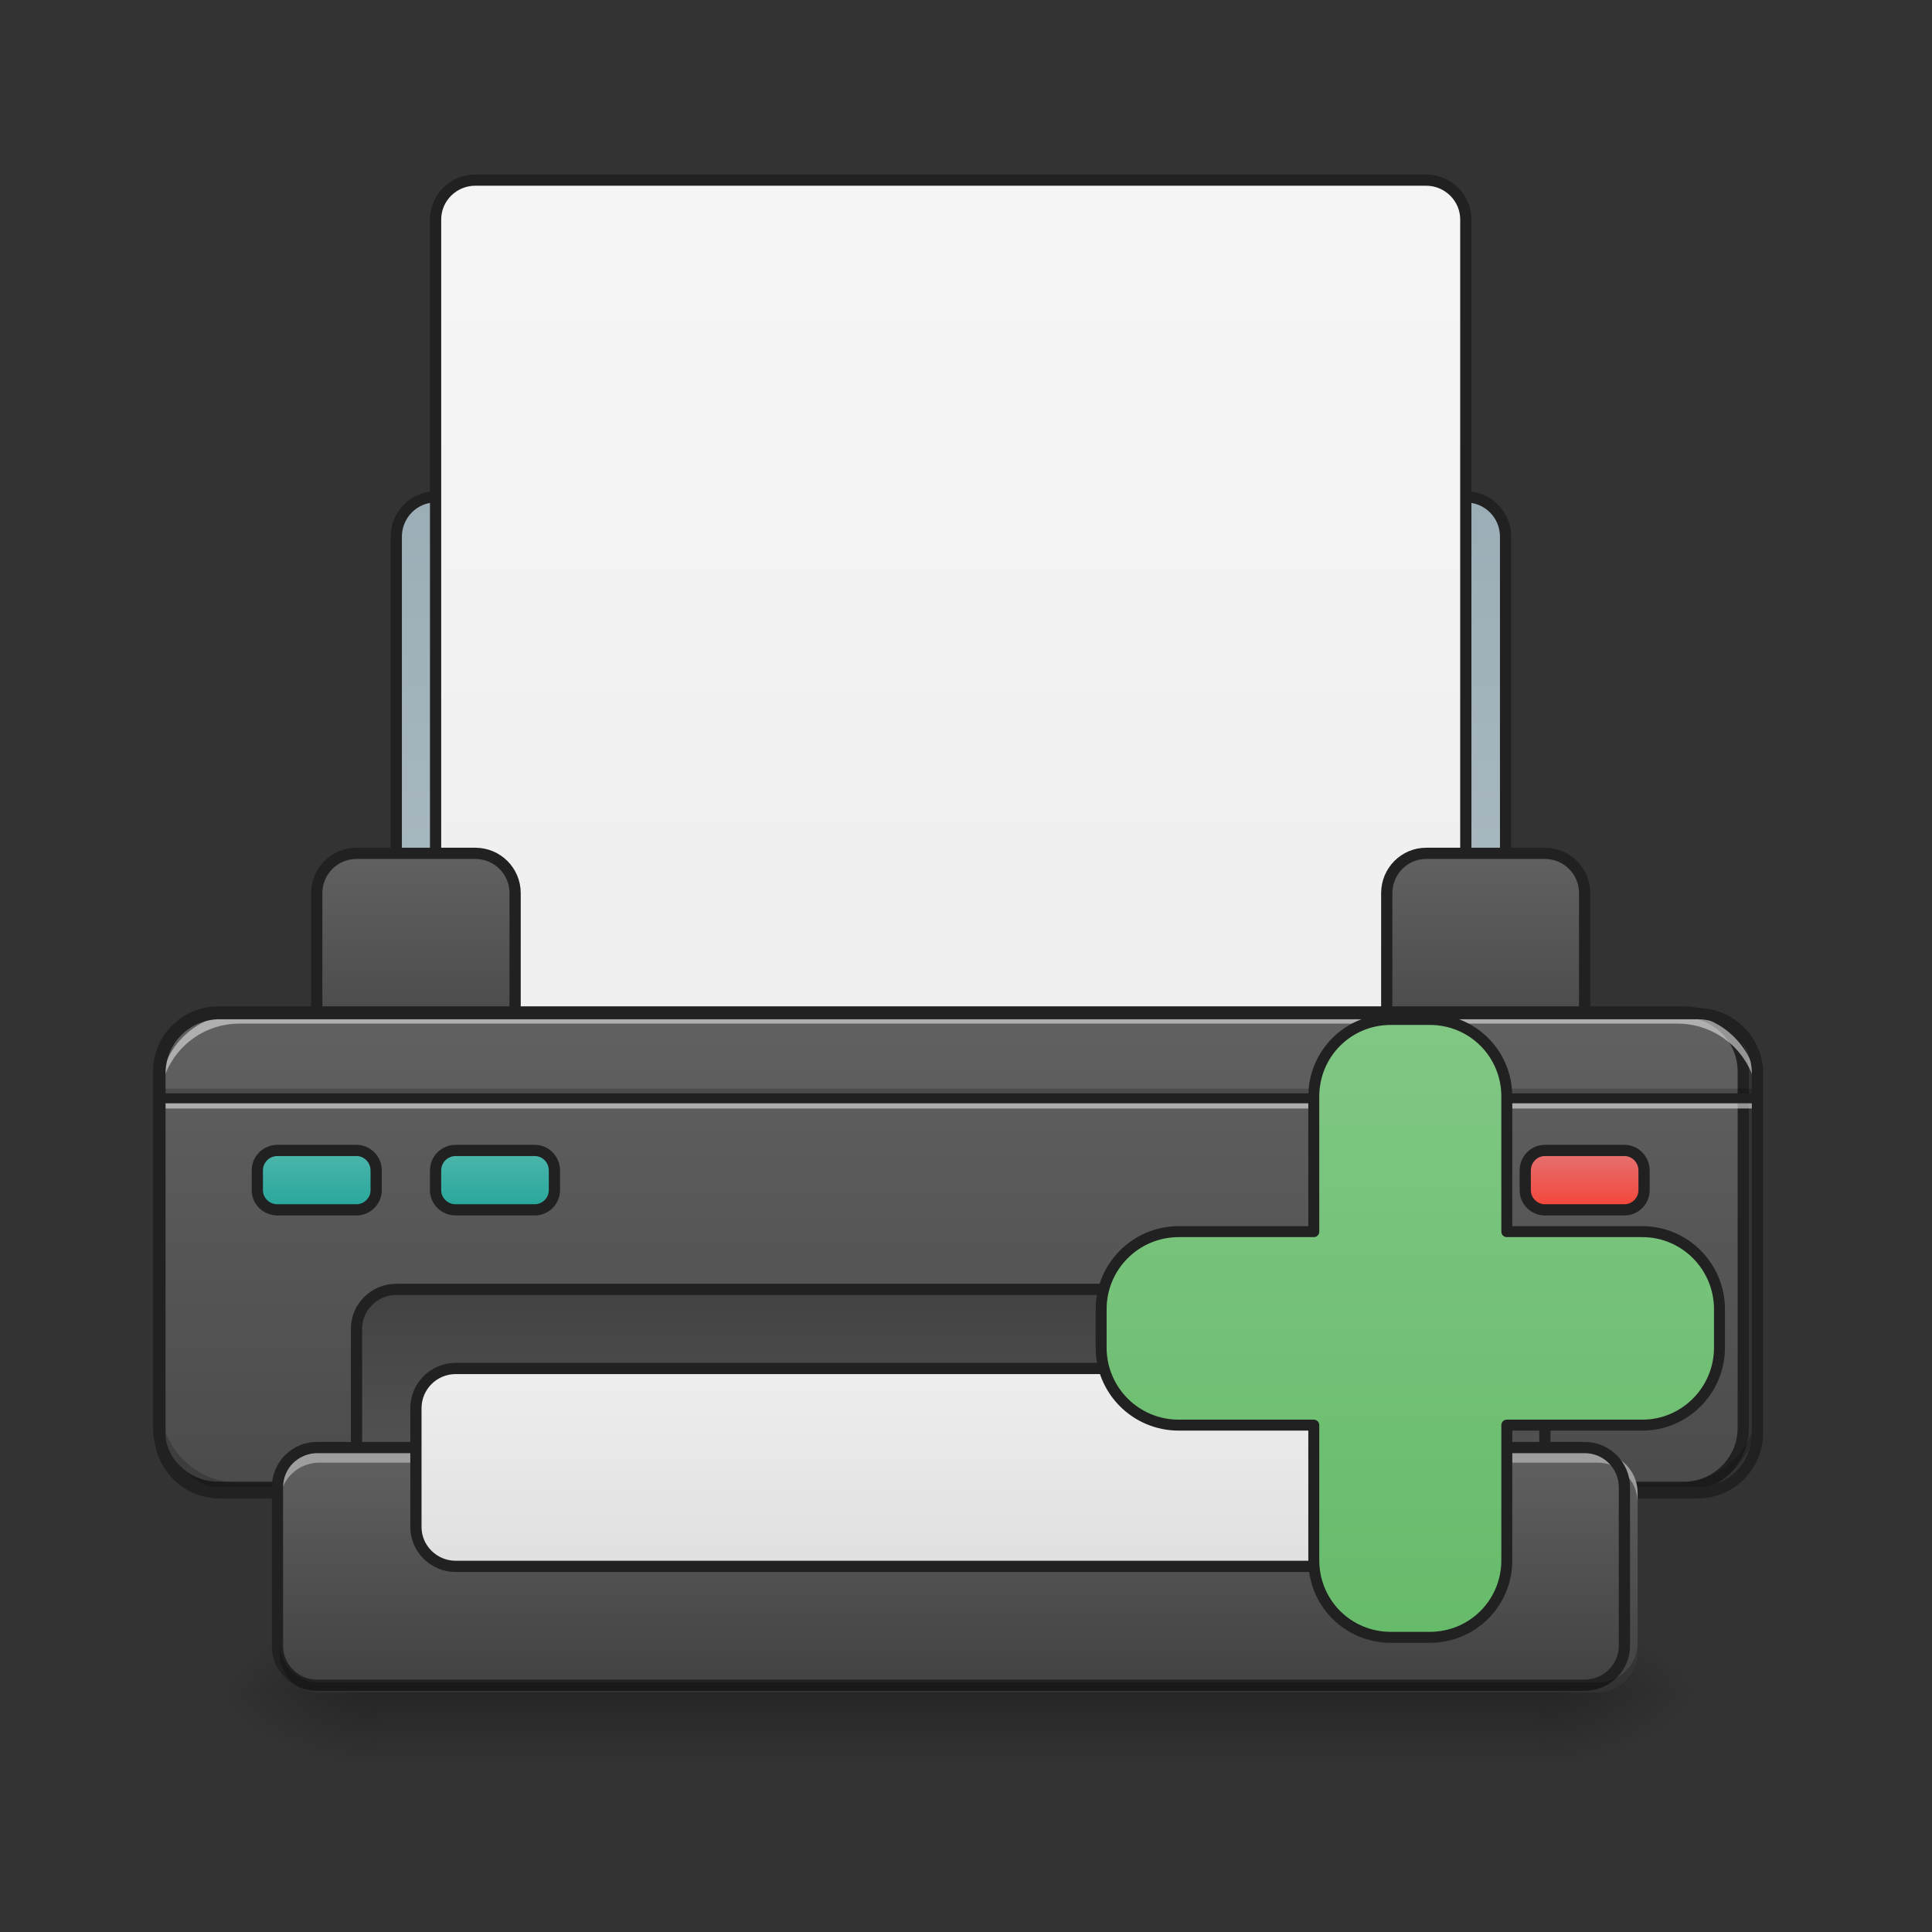 <?xml version="1.0" encoding="UTF-8"?>
<svg xmlns="http://www.w3.org/2000/svg" xmlns:xlink="http://www.w3.org/1999/xlink" width="16pt" height="16pt" viewBox="0 0 16 16" version="1.1">
<rect x="0" y="0" width="16" height="16" fill="#333333" stroke="none"/>
<defs>
<linearGradient id="linear0" gradientUnits="userSpaceOnUse" x1="254" y1="233.5" x2="254" y2="254.667" gradientTransform="matrix(0.031,0,0,0.031,-0,6.719)">
<stop offset="0" style="stop-color:rgb(0%,0%,0%);stop-opacity:0.275;"/>
<stop offset="1" style="stop-color:rgb(0%,0%,0%);stop-opacity:0;"/>
</linearGradient>
<radialGradient id="radial0" gradientUnits="userSpaceOnUse" cx="450.909" cy="189.579" fx="450.909" fy="189.579" r="21.167" gradientTransform="matrix(0,-0.039,-0.07,-0,25.9,31.798)">
<stop offset="0" style="stop-color:rgb(0%,0%,0%);stop-opacity:0.314;"/>
<stop offset="0.222" style="stop-color:rgb(0%,0%,0%);stop-opacity:0.275;"/>
<stop offset="1" style="stop-color:rgb(0%,0%,0%);stop-opacity:0;"/>
</radialGradient>
<radialGradient id="radial1" gradientUnits="userSpaceOnUse" cx="450.909" cy="189.579" fx="450.909" fy="189.579" r="21.167" gradientTransform="matrix(-0,0.039,0.07,0,-10.023,-3.764)">
<stop offset="0" style="stop-color:rgb(0%,0%,0%);stop-opacity:0.314;"/>
<stop offset="0.222" style="stop-color:rgb(0%,0%,0%);stop-opacity:0.275;"/>
<stop offset="1" style="stop-color:rgb(0%,0%,0%);stop-opacity:0;"/>
</radialGradient>
<radialGradient id="radial2" gradientUnits="userSpaceOnUse" cx="450.909" cy="189.579" fx="450.909" fy="189.579" r="21.167" gradientTransform="matrix(-0,-0.039,0.07,-0,-10.023,31.798)">
<stop offset="0" style="stop-color:rgb(0%,0%,0%);stop-opacity:0.314;"/>
<stop offset="0.222" style="stop-color:rgb(0%,0%,0%);stop-opacity:0.275;"/>
<stop offset="1" style="stop-color:rgb(0%,0%,0%);stop-opacity:0;"/>
</radialGradient>
<radialGradient id="radial3" gradientUnits="userSpaceOnUse" cx="450.909" cy="189.579" fx="450.909" fy="189.579" r="21.167" gradientTransform="matrix(0,0.039,-0.07,0,25.9,-3.764)">
<stop offset="0" style="stop-color:rgb(0%,0%,0%);stop-opacity:0.314;"/>
<stop offset="0.222" style="stop-color:rgb(0%,0%,0%);stop-opacity:0.275;"/>
<stop offset="1" style="stop-color:rgb(0%,0%,0%);stop-opacity:0;"/>
</radialGradient>
<linearGradient id="linear1" gradientUnits="userSpaceOnUse" x1="254" y1="74.75" x2="254" y2="-168.667" >
<stop offset="0" style="stop-color:rgb(69.02%,74.51%,77.255%);stop-opacity:1;"/>
<stop offset="1" style="stop-color:rgb(56.471%,64.314%,68.235%);stop-opacity:1;"/>
</linearGradient>
<linearGradient id="linear2" gradientUnits="userSpaceOnUse" x1="254" y1="85.333" x2="254" y2="-147.5" >
<stop offset="0" style="stop-color:rgb(93.333%,93.333%,93.333%);stop-opacity:1;"/>
<stop offset="1" style="stop-color:rgb(96.078%,96.078%,96.078%);stop-opacity:1;"/>
</linearGradient>
<linearGradient id="linear3" gradientUnits="userSpaceOnUse" x1="169.333" y1="64.167" x2="169.333" y2="0.667" gradientTransform="matrix(1,0,0,1,-42.333,10.583)">
<stop offset="0" style="stop-color:rgb(25.882%,25.882%,25.882%);stop-opacity:1;"/>
<stop offset="1" style="stop-color:rgb(38.039%,38.039%,38.039%);stop-opacity:1;"/>
</linearGradient>
<linearGradient id="linear4" gradientUnits="userSpaceOnUse" x1="169.333" y1="64.167" x2="169.333" y2="0.667" gradientTransform="matrix(1,0,0,1,243.417,10.583)">
<stop offset="0" style="stop-color:rgb(25.882%,25.882%,25.882%);stop-opacity:1;"/>
<stop offset="1" style="stop-color:rgb(38.039%,38.039%,38.039%);stop-opacity:1;"/>
</linearGradient>
<linearGradient id="linear5" gradientUnits="userSpaceOnUse" x1="254" y1="53.583" x2="254" y2="233.5" >
<stop offset="0" style="stop-color:rgb(38.039%,38.039%,38.039%);stop-opacity:1;"/>
<stop offset="1" style="stop-color:rgb(25.882%,25.882%,25.882%);stop-opacity:1;"/>
</linearGradient>
<linearGradient id="linear6" gradientUnits="userSpaceOnUse" x1="254" y1="127.667" x2="254" y2="212.333" >
<stop offset="0" style="stop-color:rgb(25.882%,25.882%,25.882%);stop-opacity:1;"/>
<stop offset="1" style="stop-color:rgb(38.039%,38.039%,38.039%);stop-opacity:1;"/>
</linearGradient>
<linearGradient id="linear7" gradientUnits="userSpaceOnUse" x1="232.833" y1="233.5" x2="232.833" y2="170" gradientTransform="matrix(0.031,0,0,0.031,0,6.719)">
<stop offset="0" style="stop-color:rgb(25.882%,25.882%,25.882%);stop-opacity:1;"/>
<stop offset="1" style="stop-color:rgb(38.039%,38.039%,38.039%);stop-opacity:1;"/>
</linearGradient>
<linearGradient id="linear8" gradientUnits="userSpaceOnUse" x1="275.167" y1="201.75" x2="275.167" y2="148.833" >
<stop offset="0" style="stop-color:rgb(87.843%,87.843%,87.843%);stop-opacity:1;"/>
<stop offset="1" style="stop-color:rgb(93.333%,93.333%,93.333%);stop-opacity:1;"/>
</linearGradient>
<linearGradient id="linear9" gradientUnits="userSpaceOnUse" x1="84.667" y1="106.5" x2="84.667" y2="90.625" >
<stop offset="0" style="stop-color:rgb(14.902%,65.098%,60.392%);stop-opacity:1;"/>
<stop offset="1" style="stop-color:rgb(30.196%,71.373%,67.451%);stop-opacity:1;"/>
</linearGradient>
<linearGradient id="linear10" gradientUnits="userSpaceOnUse" x1="84.667" y1="106.5" x2="84.667" y2="90.625" gradientTransform="matrix(1,0,0,1,47.625,0)">
<stop offset="0" style="stop-color:rgb(14.902%,65.098%,60.392%);stop-opacity:1;"/>
<stop offset="1" style="stop-color:rgb(30.196%,71.373%,67.451%);stop-opacity:1;"/>
</linearGradient>
<linearGradient id="linear11" gradientUnits="userSpaceOnUse" x1="84.667" y1="106.5" x2="84.667" y2="90.625" gradientTransform="matrix(1,0,0,1,338.667,0)">
<stop offset="0" style="stop-color:rgb(95.686%,26.275%,21.176%);stop-opacity:1;"/>
<stop offset="1" style="stop-color:rgb(89.804%,45.098%,45.098%);stop-opacity:1;"/>
</linearGradient>
<linearGradient id="linear12" gradientUnits="userSpaceOnUse" x1="1460" y1="1695.118" x2="1460" y2="1055.118" >
<stop offset="0" style="stop-color:rgb(40%,73.333%,41.569%);stop-opacity:1;"/>
<stop offset="1" style="stop-color:rgb(50.588%,78.039%,51.765%);stop-opacity:1;"/>
</linearGradient>
</defs>
<g id="surface1">
<path style=" stroke:none;fill-rule:nonzero;fill:url(#linear0);" d="M 3.141 14.016 L 12.734 14.016 L 12.734 14.637 L 3.141 14.637 Z M 3.141 14.016 "/>
<path style=" stroke:none;fill-rule:nonzero;fill:url(#radial0);" d="M 12.734 14.016 L 14.059 14.016 L 14.059 13.355 L 12.734 13.355 Z M 12.734 14.016 "/>
<path style=" stroke:none;fill-rule:nonzero;fill:url(#radial1);" d="M 3.141 14.016 L 1.82 14.016 L 1.82 14.68 L 3.141 14.68 Z M 3.141 14.016 "/>
<path style=" stroke:none;fill-rule:nonzero;fill:url(#radial2);" d="M 3.141 14.016 L 1.82 14.016 L 1.82 13.355 L 3.141 13.355 Z M 3.141 14.016 "/>
<path style=" stroke:none;fill-rule:nonzero;fill:url(#radial3);" d="M 12.734 14.016 L 14.059 14.016 L 14.059 14.68 L 12.734 14.68 Z M 12.734 14.016 "/>
<path style="fill-rule:nonzero;fill:url(#linear1);stroke-width:3;stroke-linecap:square;stroke-linejoin:round;stroke:rgb(12.941%,12.941%,12.941%);stroke-opacity:1;stroke-miterlimit:4;" d="M 116.364 -84.013 L 391.588 -84.013 C 397.462 -84.013 402.212 -79.263 402.212 -73.389 L 402.212 64.223 C 402.212 69.973 397.462 74.722 391.588 74.722 L 116.364 74.722 C 110.614 74.722 105.865 69.973 105.865 64.223 L 105.865 -73.389 C 105.865 -79.263 110.614 -84.013 116.364 -84.013 Z M 116.364 -84.013 " transform="matrix(0.031,0,0,0.031,0,6.719)"/>
<path style="fill-rule:nonzero;fill:url(#linear2);stroke-width:3;stroke-linecap:square;stroke-linejoin:round;stroke:rgb(12.941%,12.941%,12.941%);stroke-opacity:1;stroke-miterlimit:4;" d="M 126.988 -168.629 L 380.964 -168.629 C 386.838 -168.629 391.588 -163.88 391.588 -158.13 L 391.588 74.722 C 391.588 80.597 386.838 85.346 380.964 85.346 L 126.988 85.346 C 121.113 85.346 116.364 80.597 116.364 74.722 L 116.364 -158.13 C 116.364 -163.88 121.113 -168.629 126.988 -168.629 Z M 126.988 -168.629 " transform="matrix(0.031,0,0,0.031,0,6.719)"/>
<path style="fill-rule:nonzero;fill:url(#linear3);stroke-width:3;stroke-linecap:round;stroke-linejoin:miter;stroke:rgb(12.941%,12.941%,12.941%);stroke-opacity:1;stroke-miterlimit:4;" d="M 95.241 11.228 L 126.988 11.228 C 132.862 11.228 137.612 15.978 137.612 21.852 L 137.612 64.223 C 137.612 69.973 132.862 74.722 126.988 74.722 L 95.241 74.722 C 89.366 74.722 84.617 69.973 84.617 64.223 L 84.617 21.852 C 84.617 15.978 89.366 11.228 95.241 11.228 Z M 95.241 11.228 " transform="matrix(0.031,0,0,0.031,0,6.719)"/>
<path style="fill-rule:nonzero;fill:url(#linear4);stroke-width:3;stroke-linecap:round;stroke-linejoin:miter;stroke:rgb(12.941%,12.941%,12.941%);stroke-opacity:1;stroke-miterlimit:4;" d="M 380.964 11.228 L 412.711 11.228 C 418.585 11.228 423.335 15.978 423.335 21.852 L 423.335 64.223 C 423.335 69.973 418.585 74.722 412.711 74.722 L 380.964 74.722 C 375.214 74.722 370.465 69.973 370.465 64.223 L 370.465 21.852 C 370.465 15.978 375.214 11.228 380.964 11.228 Z M 380.964 11.228 " transform="matrix(0.031,0,0,0.031,0,6.719)"/>
<path style="fill-rule:nonzero;fill:url(#linear5);stroke-width:3;stroke-linecap:round;stroke-linejoin:miter;stroke:rgb(12.941%,12.941%,12.941%);stroke-opacity:1;stroke-miterlimit:4;" d="M 58.244 53.599 L 449.832 53.599 C 458.581 53.599 465.706 60.724 465.706 69.473 L 465.706 164.714 C 465.706 173.463 458.581 180.587 449.832 180.587 L 58.244 180.587 C 49.495 180.587 42.371 173.463 42.371 164.714 L 42.371 69.473 C 42.371 60.724 49.495 53.599 58.244 53.599 Z M 58.244 53.599 " transform="matrix(0.031,0,0,0.031,0,6.719)"/>
<path style=" stroke:none;fill-rule:nonzero;fill:rgb(0%,0%,0%);fill-opacity:0.196;" d="M 1.324 9.016 L 14.555 9.016 L 14.555 9.098 L 1.324 9.098 Z M 1.324 9.016 "/>
<path style=" stroke:none;fill-rule:nonzero;fill:rgb(90.196%,90.196%,90.196%);fill-opacity:0.588;" d="M 1.324 9.098 L 14.555 9.098 L 14.555 9.18 L 1.324 9.18 Z M 1.324 9.098 "/>
<path style=" stroke:none;fill-rule:nonzero;fill:rgb(12.941%,12.941%,12.941%);fill-opacity:0.992;" d="M 1.324 9.055 L 14.555 9.055 L 14.555 9.137 L 1.324 9.137 Z M 1.324 9.055 "/>
<path style="fill-rule:nonzero;fill:url(#linear6);stroke-width:3;stroke-linecap:square;stroke-linejoin:round;stroke:rgb(12.941%,12.941%,12.941%);stroke-opacity:1;stroke-miterlimit:4;" d="M 105.865 127.717 L 402.212 127.717 C 407.961 127.717 412.711 132.467 412.711 138.216 L 412.711 201.71 C 412.711 207.585 407.961 212.334 402.212 212.334 L 105.865 212.334 C 99.99 212.334 95.241 207.585 95.241 201.71 L 95.241 138.216 C 95.241 132.467 99.99 127.717 105.865 127.717 Z M 105.865 127.717 " transform="matrix(0.031,0,0,0.031,0,6.719)"/>
<path style=" stroke:none;fill-rule:nonzero;fill:rgb(0%,0%,0%);fill-opacity:0.196;" d="M 1.984 12.363 C 1.617 12.363 1.324 12.066 1.324 11.703 L 1.324 11.617 C 1.324 11.984 1.617 12.281 1.984 12.281 L 13.891 12.281 C 14.258 12.281 14.555 11.984 14.555 11.617 L 14.555 11.703 C 14.555 12.066 14.258 12.363 13.891 12.363 Z M 1.984 12.363 "/>
<path style=" stroke:none;fill-rule:nonzero;fill:rgb(90.196%,90.196%,90.196%);fill-opacity:0.588;" d="M 1.984 8.395 C 1.617 8.395 1.324 8.688 1.324 9.055 L 1.324 9.137 C 1.324 8.773 1.617 8.477 1.984 8.477 L 13.891 8.477 C 14.258 8.477 14.555 8.773 14.555 9.137 L 14.555 9.055 C 14.555 8.688 14.258 8.395 13.891 8.395 Z M 1.984 8.395 "/>
<path style=" stroke:none;fill-rule:nonzero;fill:rgb(12.941%,12.941%,12.941%);fill-opacity:1;" d="M 1.82 8.348 C 1.52 8.348 1.277 8.59 1.277 8.891 L 1.277 11.867 C 1.277 12.168 1.52 12.41 1.82 12.41 L 14.059 12.41 C 14.355 12.41 14.602 12.168 14.602 11.867 L 14.602 8.891 C 14.602 8.59 14.355 8.348 14.059 8.348 Z M 1.82 8.441 L 14.059 8.441 C 14.309 8.441 14.508 8.641 14.508 8.891 L 14.508 11.867 C 14.508 12.117 14.309 12.316 14.059 12.316 L 1.82 12.316 C 1.57 12.316 1.371 12.117 1.371 11.867 L 1.371 8.891 C 1.371 8.641 1.57 8.441 1.82 8.441 Z M 1.82 8.441 "/>
<path style=" stroke:none;fill-rule:nonzero;fill:url(#linear7);" d="M 2.645 12.031 L 13.23 12.031 C 13.414 12.031 13.562 12.18 13.562 12.363 L 13.562 13.688 C 13.562 13.867 13.414 14.016 13.23 14.016 L 2.645 14.016 C 2.465 14.016 2.316 13.867 2.316 13.688 L 2.316 12.363 C 2.316 12.18 2.465 12.031 2.645 12.031 Z M 2.645 12.031 "/>
<path style=" stroke:none;fill-rule:nonzero;fill:rgb(100%,100%,100%);fill-opacity:0.392;" d="M 2.645 12.031 C 2.461 12.031 2.316 12.18 2.316 12.363 L 2.316 12.445 C 2.316 12.262 2.461 12.113 2.645 12.113 L 13.23 12.113 C 13.414 12.113 13.562 12.262 13.562 12.445 L 13.562 12.363 C 13.562 12.18 13.414 12.031 13.23 12.031 Z M 2.645 12.031 "/>
<path style="fill:none;stroke-width:3;stroke-linecap:square;stroke-linejoin:round;stroke:rgb(12.941%,12.941%,12.941%);stroke-opacity:1;stroke-miterlimit:4;" d="M 84.617 169.963 L 423.335 169.963 C 429.209 169.963 433.959 174.713 433.959 180.587 L 433.959 222.958 C 433.959 228.708 429.209 233.457 423.335 233.457 L 84.617 233.457 C 78.867 233.457 74.118 228.708 74.118 222.958 L 74.118 180.587 C 74.118 174.713 78.867 169.963 84.617 169.963 Z M 84.617 169.963 " transform="matrix(0.031,0,0,0.031,0,6.719)"/>
<path style="fill-rule:nonzero;fill:url(#linear8);stroke-width:3;stroke-linecap:square;stroke-linejoin:round;stroke:rgb(12.941%,12.941%,12.941%);stroke-opacity:1;stroke-miterlimit:4;" d="M 121.738 148.84 L 386.338 148.84 C 392.088 148.84 396.837 153.59 396.837 159.464 L 396.837 191.211 C 396.837 196.961 392.088 201.71 386.338 201.71 L 121.738 201.71 C 115.864 201.71 111.114 196.961 111.114 191.211 L 111.114 159.464 C 111.114 153.59 115.864 148.84 121.738 148.84 Z M 121.738 148.84 " transform="matrix(0.031,0,0,0.031,0,6.719)"/>
<path style="fill-rule:nonzero;fill:url(#linear9);stroke-width:3;stroke-linecap:square;stroke-linejoin:round;stroke:rgb(12.941%,12.941%,12.941%);stroke-opacity:1;stroke-miterlimit:4;" d="M 74.118 90.596 L 95.241 90.596 C 98.116 90.596 100.49 92.971 100.49 95.97 L 100.49 101.22 C 100.49 104.095 98.116 106.469 95.241 106.469 L 74.118 106.469 C 71.118 106.469 68.743 104.095 68.743 101.22 L 68.743 95.97 C 68.743 92.971 71.118 90.596 74.118 90.596 Z M 74.118 90.596 " transform="matrix(0.031,0,0,0.031,0,6.719)"/>
<path style="fill-rule:nonzero;fill:url(#linear10);stroke-width:3;stroke-linecap:square;stroke-linejoin:round;stroke:rgb(12.941%,12.941%,12.941%);stroke-opacity:1;stroke-miterlimit:4;" d="M 121.738 90.596 L 142.861 90.596 C 145.736 90.596 148.111 92.971 148.111 95.97 L 148.111 101.22 C 148.111 104.095 145.736 106.469 142.861 106.469 L 121.738 106.469 C 118.739 106.469 116.364 104.095 116.364 101.22 L 116.364 95.97 C 116.364 92.971 118.739 90.596 121.738 90.596 Z M 121.738 90.596 " transform="matrix(0.031,0,0,0.031,0,6.719)"/>
<path style="fill-rule:nonzero;fill:url(#linear11);stroke-width:3;stroke-linecap:square;stroke-linejoin:round;stroke:rgb(12.941%,12.941%,12.941%);stroke-opacity:1;stroke-miterlimit:4;" d="M 412.711 90.596 L 433.959 90.596 C 436.833 90.596 439.208 92.971 439.208 95.97 L 439.208 101.22 C 439.208 104.095 436.833 106.469 433.959 106.469 L 412.711 106.469 C 409.836 106.469 407.461 104.095 407.461 101.22 L 407.461 95.97 C 407.461 92.971 409.836 90.596 412.711 90.596 Z M 412.711 90.596 " transform="matrix(0.031,0,0,0.031,0,6.719)"/>
<path style=" stroke:none;fill-rule:nonzero;fill:rgb(0%,0%,0%);fill-opacity:0.235;" d="M 2.316 13.605 L 2.316 13.688 C 2.316 13.871 2.461 14.016 2.645 14.016 L 13.23 14.016 C 13.414 14.016 13.562 13.871 13.562 13.688 L 13.562 13.605 C 13.562 13.785 13.414 13.934 13.23 13.934 L 2.645 13.934 C 2.461 13.934 2.316 13.785 2.316 13.605 Z M 2.316 13.605 "/>
<path style="fill-rule:nonzero;fill:url(#linear12);stroke-width:11.339;stroke-linecap:round;stroke-linejoin:round;stroke:rgb(12.941%,12.941%,12.941%);stroke-opacity:1;stroke-miterlimit:4;" d="M 1439.863 1055.332 C 1395.457 1055.332 1360.028 1090.762 1360.028 1135.167 L 1360.028 1274.996 L 1220.199 1274.996 C 1175.793 1274.996 1139.891 1310.899 1139.891 1355.304 L 1139.891 1394.985 C 1139.891 1439.39 1175.793 1475.292 1220.199 1475.292 L 1360.028 1475.292 L 1360.028 1615.121 C 1360.028 1659.527 1395.457 1694.956 1439.863 1694.956 L 1480.016 1694.956 C 1524.421 1694.956 1559.851 1659.527 1559.851 1615.121 L 1559.851 1475.292 L 1700.153 1475.292 C 1744.086 1475.292 1779.988 1439.39 1779.988 1394.985 L 1779.988 1355.304 C 1779.988 1310.899 1744.086 1274.996 1700.153 1274.996 L 1559.851 1274.996 L 1559.851 1135.167 C 1559.851 1090.762 1524.421 1055.332 1480.016 1055.332 Z M 1439.863 1055.332 " transform="matrix(0.008,0,0,0.008,0,0)"/>
</g>
</svg>
